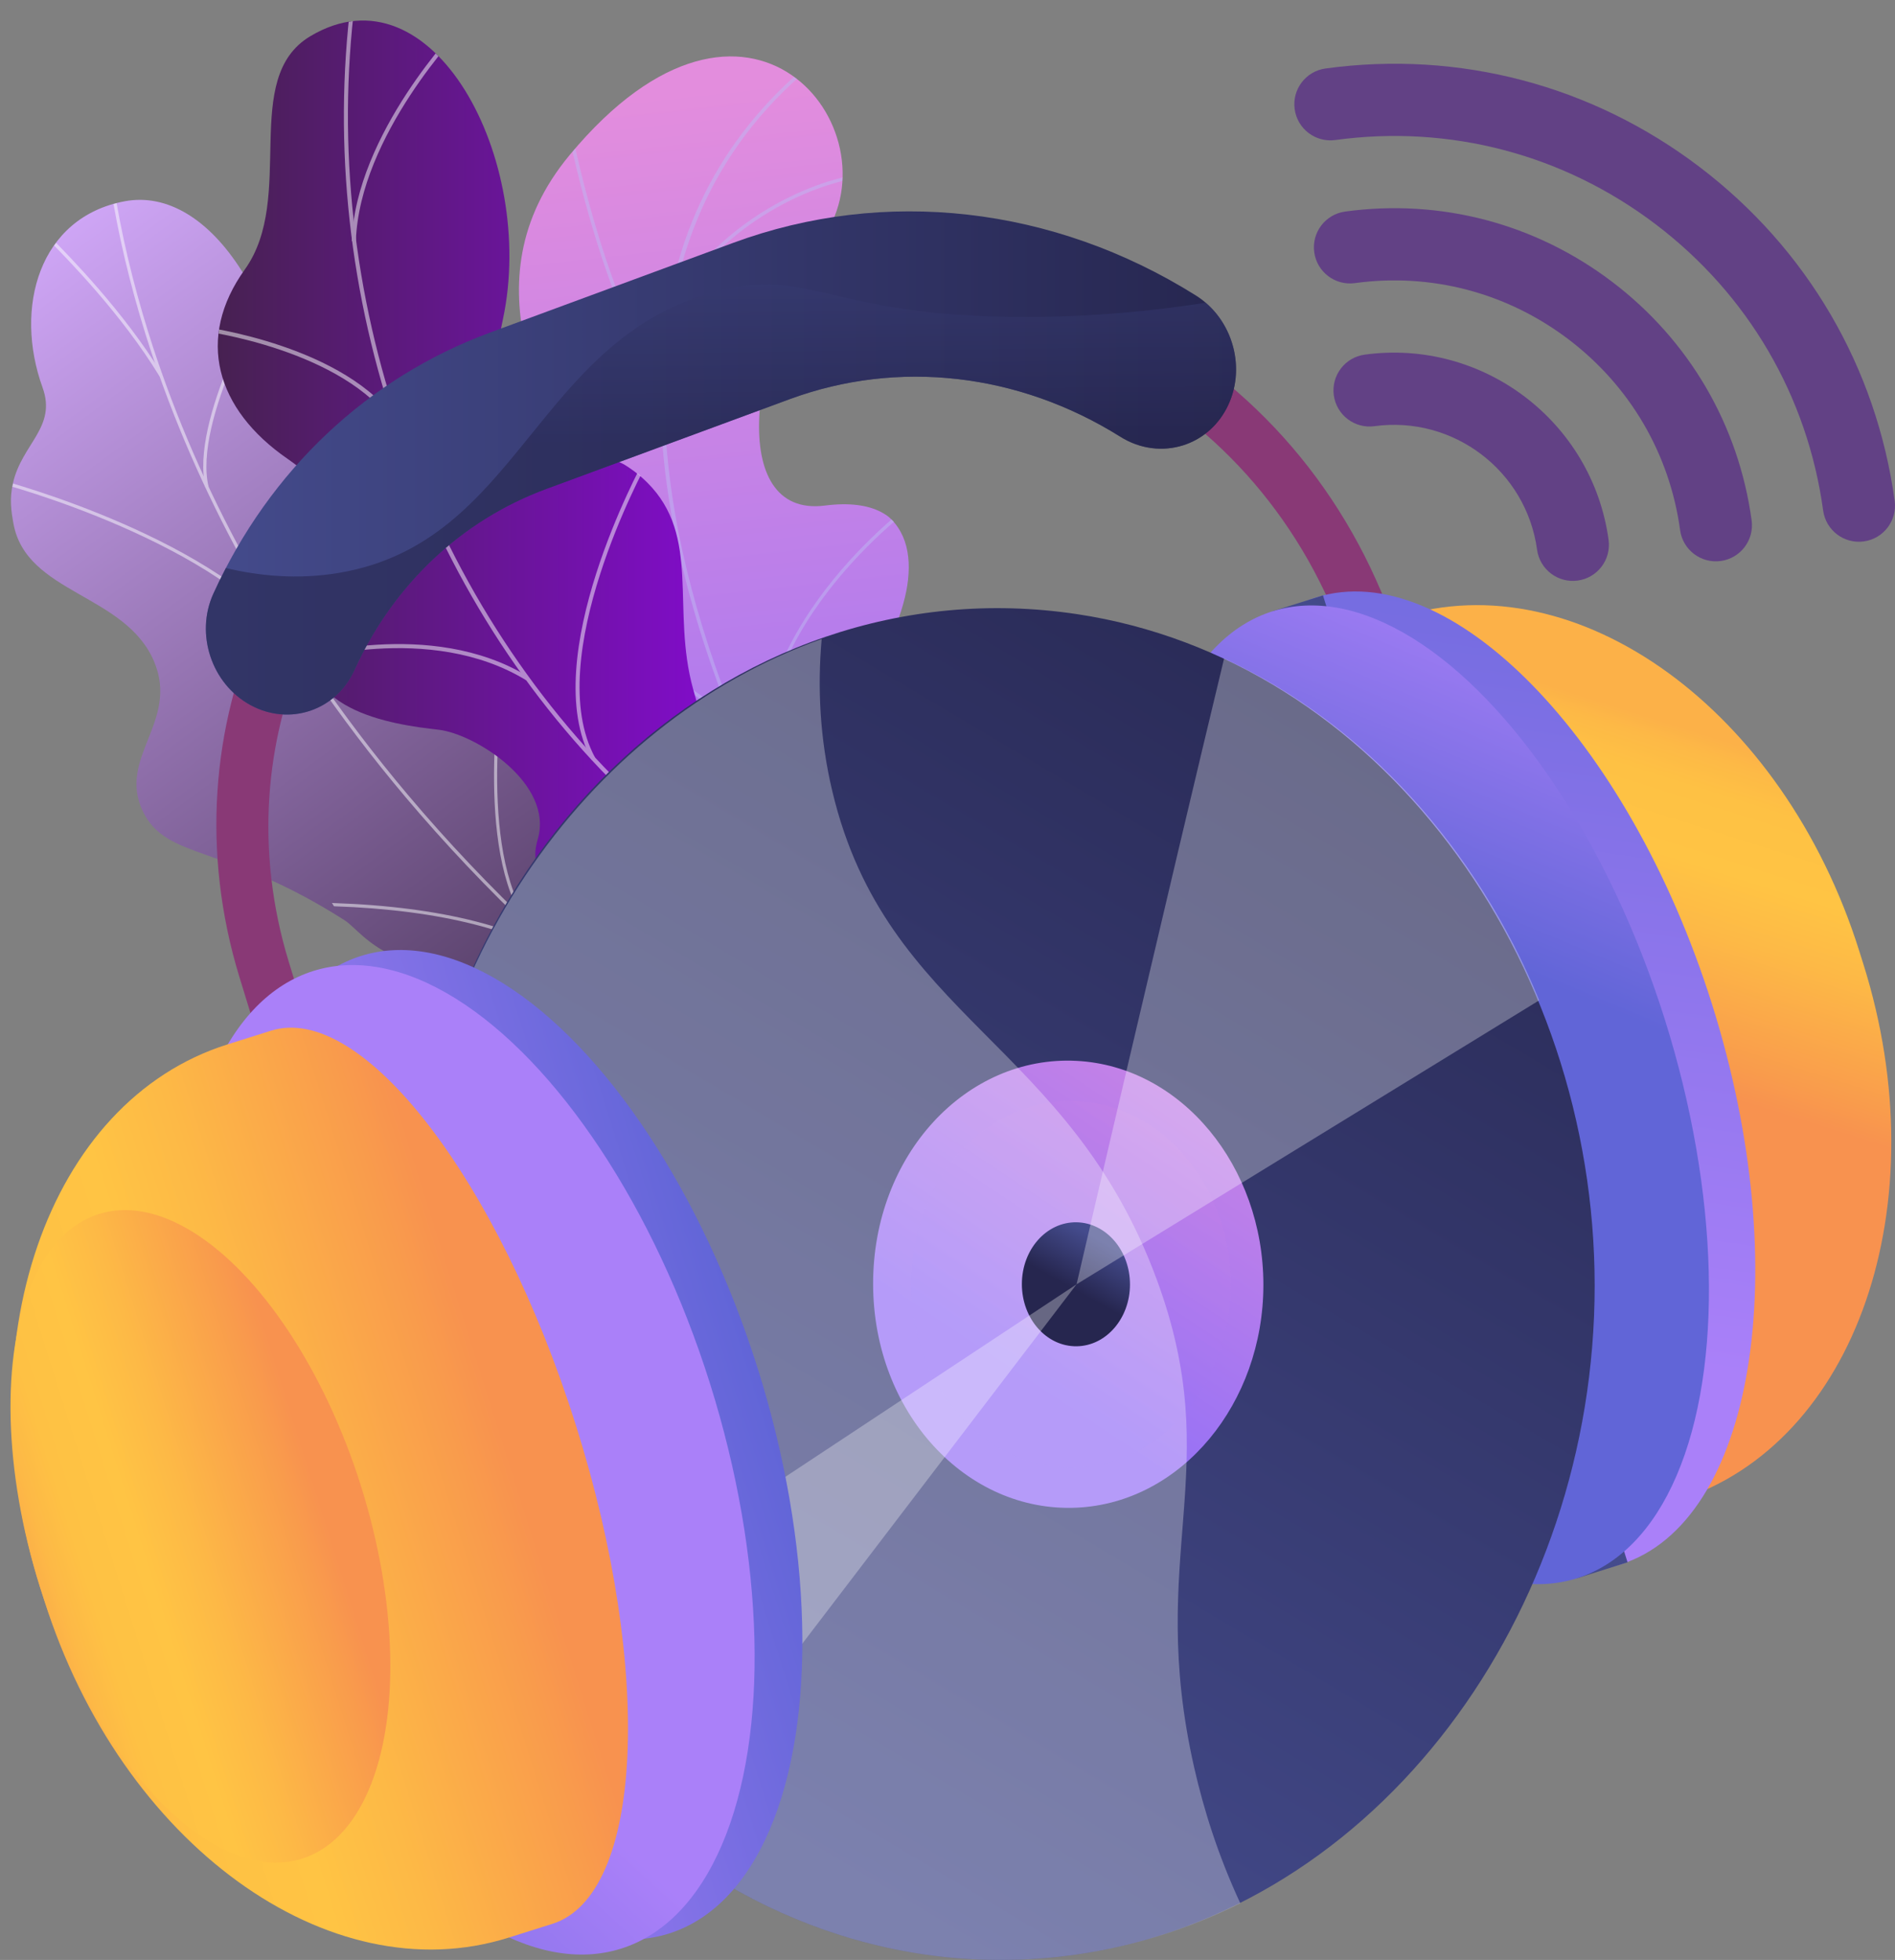 <?xml version="1.0" encoding="UTF-8"?>
<svg xmlns="http://www.w3.org/2000/svg" xmlns:xlink="http://www.w3.org/1999/xlink" viewBox="0 0 2605.23 2693.75">
  <rect x="0" y="0" width="2605.23" height="2693.75" fill="#808080" stroke="none"/>
  <defs>
    <style>
      .cls-1 {
        fill: url(#linear-gradient-2);
      }

      .cls-2 {
        fill: #fff;
      }

      .cls-3 {
        fill: url(#linear-gradient-17);
      }

      .cls-4 {
        fill: url(#linear-gradient-12);
      }

      .cls-4, .cls-5, .cls-6 {
        mix-blend-mode: multiply;
        opacity: .6;
      }

      .cls-5 {
        fill: url(#linear-gradient-9);
      }

      .cls-7 {
        fill: url(#linear-gradient-15);
      }

      .cls-8 {
        fill: url(#linear-gradient-14);
      }

      .cls-9 {
        fill: url(#linear-gradient-6);
      }

      .cls-10 {
        clip-path: url(#clippath-2);
      }

      .cls-11 {
        isolation: isolate;
      }

      .cls-12 {
        fill: url(#Gradiente_sem_nome_50);
      }

      .cls-13 {
        fill: url(#Gradiente_sem_nome_18);
      }

      .cls-14 {
        fill: url(#linear-gradient-11);
      }

      .cls-6 {
        fill: url(#linear-gradient-4);
      }

      .cls-15 {
        clip-path: url(#clippath-1);
      }

      .cls-16 {
        fill: url(#linear-gradient-10);
      }

      .cls-17 {
        mix-blend-mode: soft-light;
        opacity: .5;
      }

      .cls-18 {
        fill: url(#linear-gradient-16);
      }

      .cls-19 {
        fill: url(#linear-gradient-5);
      }

      .cls-20 {
        fill: #624185;
      }

      .cls-21 {
        clip-path: url(#clippath);
      }

      .cls-22 {
        fill: none;
      }

      .cls-23 {
        mix-blend-mode: overlay;
        opacity: .3;
      }

      .cls-24 {
        fill: #beb8f2;
      }

      .cls-25 {
        fill: url(#linear-gradient-7);
      }

      .cls-26 {
        fill: url(#linear-gradient-3);
      }

      .cls-27 {
        fill: url(#linear-gradient);
      }

      .cls-28 {
        fill: url(#linear-gradient-8);
      }

      .cls-29 {
        fill: #fcfdfe;
      }

      .cls-30 {
        fill: url(#linear-gradient-13);
      }
    </style>
    <clipPath id="clippath">
      <path class="cls-22" d="m1154.1,1462.98l200.57-96.44s-11.72-121.04-95.78-170.02c-171.52-99.92-72.03-243.17-39.34-309.4,49.3-99.88,49.19-209.4-85.67-192.26-134.87,17.15-104.68-219.16-1.81-369,100.67-146.62-101.88-410.18-348.9-112.84-147.52,177.57-21.45,363.89,19.84,473.11s-110.46,192.88,4.49,295.29c98.19,87.48,223.15,125.61,193.22,232.6-29.93,106.99,3.78,194.61,153.38,248.95Z"/>
    </clipPath>
    <linearGradient id="linear-gradient" x1="2699.67" y1="-351.02" x2="2256.63" y2="908.16" gradientTransform="translate(-1333.14 1611.36) rotate(-25.68)" gradientUnits="userSpaceOnUse">
      <stop offset="0" stop-color="#e38ddd"/>
      <stop offset="1" stop-color="#9571f6"/>
    </linearGradient>
    <linearGradient id="Gradiente_sem_nome_18" data-name="Gradiente sem nome 18" x1="-.2" y1="382.71" x2="901.88" y2="1607.8" gradientUnits="userSpaceOnUse">
      <stop offset="0" stop-color="#cea5f5"/>
      <stop offset="1" stop-color="#3b2747"/>
    </linearGradient>
    <clipPath id="clippath-1">
      <path class="cls-22" d="m1078.9,1429.87l-155.92,165.96s-163.37-23.42-158.95-113.34c4.42-89.92-140.89-132.61-215.08-164.72-201.3-87.11-57.95-297.36-306.23-431.01-66.03-35.55-205.38-79.97-224.23-167.17-21.47-99.34,65.44-116.77,40.05-186.87-39.68-109.56-5.03-234.15,113.03-256.11,116.52-21.67,230.09,141.68,245.9,404.64,32.56,185.73,63.24,204.83,146.54,236.32,58.35,22.06,231.16,43.22,242.95,151.49,11.78,108.28,38.65,200.62,117.17,203.51,119.48,4.4,154.77,157.28,154.77,157.28Z"/>
    </clipPath>
    <linearGradient id="Gradiente_sem_nome_50" data-name="Gradiente sem nome 50" x1="299.39" y1="662.62" x2="1040.87" y2="662.62" gradientUnits="userSpaceOnUse">
      <stop offset="0" stop-color="#472151"/>
      <stop offset="1" stop-color="#870ad6"/>
    </linearGradient>
    <clipPath id="clippath-2">
      <path class="cls-22" d="m970.11,1008.91l-142.37,223.23c-38.41-5.64-104.56-23.43-88.47-78.61,22.37-76.72-86.31-144.94-136.35-150.59-61.94-6.99-205.66-26.3-172.89-145.34,27.28-99.11,64.6-158.56-34.56-226.91-99.16-68.35-126.4-166.2-58.92-260.28,71-99.01-6.7-262.78,89.9-320.55,168.32-100.65,311.45,170.15,265.01,388.72-46.44,218.57,79.26,153.38,166.45,199.7,119.03,63.23-7.71,211.19,10.44,281.64,14.23,55.23,66.98,78.64,101.77,88.98Z"/>
    </clipPath>
    <linearGradient id="linear-gradient-2" x1="1380.75" y1="2773.82" x2="1235.85" y2="1790.6" gradientUnits="userSpaceOnUse">
      <stop offset="0" stop-color="#311944"/>
      <stop offset="1" stop-color="#893976"/>
    </linearGradient>
    <linearGradient id="linear-gradient-3" x1="283.03" y1="636.3" x2="1699.32" y2="636.3" gradientUnits="userSpaceOnUse">
      <stop offset="0" stop-color="#444b8c"/>
      <stop offset="1" stop-color="#26264f"/>
    </linearGradient>
    <linearGradient id="linear-gradient-4" x1="174.07" y1="210.35" x2="58.09" y2="595.31" gradientTransform="translate(755.81 55.71) rotate(-17.49)" xlink:href="#linear-gradient-3"/>
    <linearGradient id="linear-gradient-5" x1="1186.78" y1="1357.73" x2="878.67" y2="1797.16" gradientTransform="translate(755.81 55.71) rotate(-17.49)" gradientUnits="userSpaceOnUse">
      <stop offset="0" stop-color="#fcb148"/>
      <stop offset=".05" stop-color="#fdb946"/>
      <stop offset=".14" stop-color="#fec144"/>
      <stop offset=".32" stop-color="#ffc444"/>
      <stop offset=".48" stop-color="#fdb946"/>
      <stop offset=".78" stop-color="#f99c4c"/>
      <stop offset=".87" stop-color="#f8924f"/>
      <stop offset="1" stop-color="#f8924f"/>
    </linearGradient>
    <linearGradient id="linear-gradient-6" x1="626.25" y1="2053.93" x2="1223.09" y2="827.1" gradientTransform="translate(755.81 55.71) rotate(-17.49)" gradientUnits="userSpaceOnUse">
      <stop offset="0" stop-color="#aa80f9"/>
      <stop offset="1" stop-color="#6165d7"/>
    </linearGradient>
    <linearGradient id="linear-gradient-7" x1="1061.96" y1="1547.84" x2="1163.26" y2="1484.69" gradientTransform="translate(1245.3 -249.84)" gradientUnits="userSpaceOnUse">
      <stop offset="0" stop-color="#444b8c"/>
      <stop offset="1" stop-color="#3e4177"/>
    </linearGradient>
    <linearGradient id="linear-gradient-8" x1="1154.31" y1="1219.08" x2="844.51" y2="1586.11" gradientTransform="translate(1246.99 -238.88)" xlink:href="#linear-gradient-6"/>
    <linearGradient id="linear-gradient-9" x1="523.53" y1="1743.46" x2="899.89" y2="1743.46" gradientTransform="translate(1246.99 -238.87)" gradientUnits="userSpaceOnUse">
      <stop offset="0" stop-color="#6165d7"/>
      <stop offset="1" stop-color="#aa80f9"/>
    </linearGradient>
    <linearGradient id="linear-gradient-10" x1="954.14" y1="2469.02" x2="1995.91" y2="716.65" xlink:href="#linear-gradient-3"/>
    <linearGradient id="linear-gradient-11" x1="1803.82" y1="1259.43" x2="1384.01" y2="1892.11" gradientTransform="matrix(1,0,0,1,0,0)" xlink:href="#linear-gradient"/>
    <linearGradient id="linear-gradient-12" x1="1747.17" y1="1350.63" x2="1403.06" y2="1869.21" gradientTransform="matrix(1,0,0,1,0,0)" xlink:href="#linear-gradient"/>
    <linearGradient id="linear-gradient-13" x1="1512.91" y1="1704.53" x2="1475.43" y2="1771.77" xlink:href="#linear-gradient-3"/>
    <linearGradient id="linear-gradient-14" x1="-975.63" y1="1826.32" x2="-275.81" y2="1826.32" gradientTransform="translate(1333.76 159.34)" xlink:href="#linear-gradient-6"/>
    <linearGradient id="linear-gradient-15" x1="-908.07" y1="1950.57" x2="-1469.8" y2="2277.39" gradientTransform="translate(1336.94 180.02)" xlink:href="#linear-gradient-6"/>
    <linearGradient id="linear-gradient-16" x1="-1307.3" y1="1826.32" x2="-537.87" y2="1826.32" xlink:href="#linear-gradient-5"/>
    <linearGradient id="linear-gradient-17" x1="-1307.3" y1="1816.45" x2="-844.6" y2="1816.45" gradientTransform="translate(1351.61 295.13)" xlink:href="#linear-gradient-5"/>
  </defs>
  <g class="cls-11">
    <g id="Illustration">
      <g>
        <g>
          <g class="cls-21">
            <path class="cls-27" d="m1154.1,1462.98l200.57-96.44s-11.72-121.04-95.78-170.02c-171.52-99.92-72.03-243.17-39.34-309.4,49.3-99.88,45.7-196.57-74.3-202.71-135.78-6.95-116.06-208.71-13.18-358.54,100.67-146.62-101.88-410.18-348.9-112.84-147.52,177.57-21.45,363.89,19.84,473.11s-110.46,192.88,4.49,295.29c98.19,87.48,223.15,125.61,193.22,232.6-29.93,106.99,3.78,194.61,153.38,248.95Z"/>
            <g class="cls-17">
              <path class="cls-24" d="m1249.85,1439.85l3.8-2.77c-1.71-2.35-172.39-238.47-271-523.55-90.86-262.64-137.36-621.8,157.03-841.32l-2.81-3.77c-131.05,97.72-206.6,230.75-224.57,395.39-14.35,131.52,7.83,283.37,65.94,451.32,98.86,285.73,269.9,522.33,271.62,524.69Z"/>
              <path class="cls-24" d="m907.76,532.96l3.95-2.55c-84.66-131.47-126.9-355.74-127.32-357.99l-4.62.85c.42,2.26,42.83,227.44,127.99,359.68Z"/>
              <path class="cls-24" d="m922.73,423.59c99.83-157.34,253.49-178.77,255.03-178.96l-.6-4.66c-1.56.2-157.34,21.83-258.4,181.1l3.97,2.52Z"/>
              <path class="cls-24" d="m1057.27,1096.4c-48.65-222.39,199.32-401.91,201.88-403.45l-2.16-4.17c-2.66,1.28-253.39,184.26-204.31,408.62l4.59-1Z"/>
              <path class="cls-24" d="m1015.29,1012.44l3.73-2.86c-88.29-115.36-269.74-136.7-271.56-136.9l-.52,4.67c1.81.2,181.29,21.34,268.35,135.09Z"/>
              <path class="cls-24" d="m1227.61,1399.34c-31.26-80.64,50.09-195.5,50.92-196.65l-3.82-2.74c-3.43,4.78-83.66,118.07-51.48,201.09l4.38-1.7Z"/>
              <path class="cls-24" d="m1186.44,1343.97l3.83-2.72c-39.58-55.76-163.94-79.28-204.8-87-5.78-1.09-10.76-2.04-11.62-2.38l-1.81,4.34c1.2.5,4.51,1.14,12.55,2.66,40.4,7.64,163.36,30.89,201.85,85.11Z"/>
            </g>
          </g>
          <g>
            <path class="cls-13" d="m955.59,1265.82c68.69,2.53,76.52,63.14,98.85,106.56-3.25,5.75-3.66,9.88-5.64,16.39-17.94,58.71-38.1,79.94-64.92,135.01-5.77,11.86-33.3,41.5-45.32,52.89l-22.76,20.88s-156.19-25.14-151.77-115.06c4.42-89.92-140.89-132.61-215.08-164.72-45.56-19.71-60.08-43.33-75.66-53.26-164.9-105.13-244.07-81.9-276.69-149.02-36.01-74.1,50.16-123.63,15.25-206.31-39.43-93.36-175.78-92.9-193.35-189.59-3.01-16.58-5.66-33.69-.67-55.61,12.31-54.09,60.46-76.75,40.72-131.26-39.68-109.56-5.03-234.15,113.03-256.11,116.52-21.67,230.09,141.68,245.9,404.64,32.56,185.73,63.23,204.83,146.54,236.32,58.35,22.06,231.16,43.22,242.95,151.49,11.79,108.28,70.11,193.85,148.64,196.74Z"/>
            <g class="cls-15">
              <g class="cls-17">
                <path class="cls-29" d="m1001.75,1497.21l-2.68,3.63c-20.19-14.61-40.36-29.61-59.94-44.59-144.97-110.9-273.44-232.34-381.84-360.95-91.85-108.97-170.6-224.61-234.08-343.68-51.05-95.76-92.54-194.26-123.31-292.77-21.63-69.25-37.79-137.78-48.02-203.7-1.78-11.49-2.97-23.38-4.11-34.89-1.52-15.33-3.1-31.18-6.11-46.18l4.24-1.18c3.06,15.21,4.64,31.17,6.18,46.6,1.14,11.45,2.31,23.29,4.08,34.66,10.2,65.71,26.3,134.04,47.88,203.09,30.7,98.26,72.09,196.53,123.02,292.07,63.35,118.83,141.95,234.23,233.62,343,108.21,128.39,236.48,249.64,381.23,360.37,19.55,14.96,39.69,29.94,59.86,44.53Z"/>
                <path class="cls-29" d="m410.42,890.46l-3.6,2.7C304.12,744.81,3.03,664.96,0,664.17l1.36-4.25c3.04.79,305.53,81.01,409.06,230.54Z"/>
                <path class="cls-29" d="m735.61,1277.08l-3.29,3.08c-82.08-91.62-44.68-338.11-44.29-340.59l4.27.36c-.38,2.46-37.48,246.96,43.32,337.15Z"/>
                <path class="cls-29" d="m786.93,1324.63l-2.75,3.58c-63.91-48.42-179.21-77.77-324.68-82.62q-7.31-.24-7.95-.71l2.71-3.61-1.35,1.81.62-2.13c.48.07,3.24.17,6.44.27,146.29,4.88,262.41,34.51,326.96,83.42Z"/>
                <path class="cls-29" d="m965.31,1469.98l-3.59,2.71c-50.83-72.75-10.67-206.54-10.26-207.88l4.12,1.01c-.41,1.32-39.95,133.08,9.72,204.16Z"/>
                <path class="cls-29" d="m998.65,1503.27c-69.79-18.21-148.54-16.24-240.76,6.03l-.7-4.26c92.93-22.44,172.36-24.41,242.83-6.02l-1.37,4.25Z"/>
                <path class="cls-29" d="m223.11,514.88l-3.72,2.5c-52.32-86.07-127.92-162.64-152.77-187.8-6.01-6.09-8.12-8.24-8.72-9.13l3.63-2.65c.46.67,3.9,4.15,8.26,8.56,24.92,25.24,100.77,102.06,153.33,188.52Z"/>
                <path class="cls-29" d="m286.77,669.18l-4.2,1.33c-22.3-93.62,79.98-267.81,84.34-275.18l3.66,2.05c-1.06,1.79-105.68,179.93-83.8,271.81Z"/>
              </g>
            </g>
          </g>
          <g>
            <path class="cls-12" d="m1034.05,1264.41c-7.25,8.85,39.28,41.96-41.75,30.11-20.24-2.96,47.18-69.63,0,0-9.16,13.52-184.87-83.26-194.03-69.74-38.51-7.58-73.4-21.85-59-71.25,22.37-76.72-86.31-144.94-136.35-150.59-61.94-6.99-205.66-26.3-172.89-145.34,27.28-99.11,64.6-158.56-34.56-226.91-99.16-68.35-126.4-166.2-58.92-260.28,71-99.01-6.7-262.78,89.9-320.55,168.32-100.65,311.45,170.16,265.01,388.72-46.44,218.57,79.26,153.38,166.45,199.7,7.85,4.76,19.65,12.74,31.8,24.81,74.75,74.29,32.75,174.61,63.29,284.35,41.65,149.66,93.27,302.07,81.06,316.98Z"/>
            <g class="cls-10">
              <g class="cls-17">
                <path class="cls-29" d="m869.61,1093.3l-3.92,4.2C578.55,824.46,431.82,403.93,482.75,0l5.5.4c-50.72,402.23,95.41,821,381.36,1092.9Z"/>
                <path class="cls-29" d="m726.44,930.12l-3.06,4.85c-132.85-81.39-311.79-25.54-313.58-24.96l-1.4-5.35c1.81-.58,183.09-57.21,318.04,25.46Z"/>
                <path class="cls-29" d="m818.23,1041.53l-4.89,2.92c-76.15-139.69,69.28-406.65,70.76-409.33l4.81,2.52c-1.46,2.65-145.37,266.85-70.67,403.89Z"/>
                <path class="cls-29" d="m547.51,581.58l-4.65,3.32c-69.84-104.65-263.08-129.95-265.02-130.19l.98-5.57c1.97.25,197.56,25.86,268.69,132.44Z"/>
                <path class="cls-29" d="m489.26,331.31l-5.55.13c5-147.84,146.7-294.77,148.13-296.24l3.84,3.83c-1.42,1.45-141.5,146.74-146.42,292.28Z"/>
              </g>
            </g>
          </g>
        </g>
        <g>
          <path class="cls-1" d="m457.75,1519.94l-67.92,20.74-60.69-197.9c-104.65-341.28,58.01-698.85,370.31-814.05l334.31-123.32c174.8-64.48,364.58-49.74,534.47,41.45,169.89,91.2,296.52,246.35,356.58,436.87l49.73,157.77-67.73,21.35-49.73-157.77c-53.74-170.5-167.07-309.35-319.11-390.96-152.04-81.62-321.95-94.75-478.31-37.1l-334.32,123.32c-276.87,102.13-421.08,419.14-328.3,721.7l60.68,197.9Z"/>
          <g>
            <path class="cls-26" d="m1626.44,612.07c-27.54,8.68-58.74,5.4-86.19-11.81-140.03-87.74-305.77-106.53-454.65-51.63l-334.32,123.32c-116.76,43.07-210.52,131.55-264.01,249.14-25.29,55.6-89.2,77.12-142.76,48.09-53.56-29.04-76.47-97.65-51.18-153.24,77.04-169.36,212.08-296.79,380.24-358.81l334.31-123.32c208.4-76.89,440.16-50.54,636.01,72.17,51.85,32.49,70.69,102.32,42.07,155.97-13.46,25.24-35.04,42.41-59.51,50.12Z"/>
            <path class="cls-6" d="m1413.5,435.63c-274.24.8-298.16-70.39-430.38-34.71-247.22,66.72-268.23,343.81-516.09,386.27-58.1,9.95-111.96,4.14-156.5-6.5-6.01,11.54-11.78,23.28-17.22,35.24-25.29,55.59-2.38,124.2,51.18,153.24,53.56,29.04,117.47,7.51,142.76-48.09,53.49-117.59,147.25-206.07,264.01-249.14l334.32-123.32c148.88-54.9,314.62-36.11,454.65,51.63,27.45,17.2,58.66,20.49,86.19,11.81,24.47-7.71,46.05-24.88,59.51-50.12,25.94-48.63,12.9-110.55-28.38-145.91-69.31,10.98-151.6,19.33-244.06,19.59Z"/>
          </g>
          <g>
            <path class="cls-19" d="m1865,866.65l59.41-18.73c244.63-77.11,527.3,128.03,631.37,458.18l5.84,18.53c104.07,330.15-9.89,660.31-254.51,737.41l-59.41,18.73c-123.4,38.9-309.11-201.36-414.79-536.63-105.68-335.27-91.31-638.6,32.1-677.49Z"/>
            <path class="cls-9" d="m1693.48,1588.09c115.67,366.97,352.4,619.4,534.69,561.94,182.29-57.46,241.12-403.05,125.45-770.01-115.67-366.97-362.03-616.36-544.33-558.9-182.29,57.46-231.48,400.01-115.81,766.98Z"/>
            <rect class="cls-25" x="1956.96" y="796.85" width="72.98" height="1393.37" transform="translate(-356.78 668.36) rotate(-17.49)"/>
            <ellipse class="cls-28" cx="1958.65" cy="1504.5" rx="346.08" ry="696.68" transform="translate(-361.69 658.41) rotate(-17.49)"/>
            <ellipse class="cls-5" cx="1958.65" cy="1504.5" rx="188.17" ry="378.81" transform="translate(-361.69 658.4) rotate(-17.49)"/>
          </g>
          <g>
            <path class="cls-16" d="m2192.33,1767.22c0,451.05-297.86,859.5-712.27,919.03-477.39,68.58-921.14-340.55-921.14-923.87s443.75-989.82,921.14-918.41c414.41,61.99,712.27,472.2,712.27,923.25Z"/>
            <path class="cls-14" d="m1736.89,1765.87c0,162.64-112.35,299.65-256.84,306.28-151.46,6.95-279.71-130.75-279.71-307.88s128.25-314.07,279.71-306.22c144.49,7.49,256.84,145.16,256.84,307.81Z"/>
            <path class="cls-4" d="m1692.22,1765.74c0,134.36-93.19,246.73-212.17,251.15-123.66,4.59-227.54-108.36-227.54-252.45s103.88-256.43,227.54-251.1c118.98,5.12,212.17,118.05,212.17,252.41Z"/>
            <g class="cls-23">
              <path class="cls-2" d="m1590.53,1759.18c-120.57-327.83-371.76-359.51-446.18-671.32-17.35-72.7-20.61-143.29-14.71-209.66-325.15,116.03-570.72,456.47-570.72,884.18,0,583.32,443.75,992.45,921.14,923.87,80.16-11.52,155.61-35.88,225.08-70.47-30.89-66.53-50.49-129.72-63.35-186.32-66.75-293.92,44.71-409.34-51.26-670.28Z"/>
            </g>
            <path class="cls-30" d="m1553.49,1765.33c0,46.5-32.67,84.55-73.44,84.98-41.31.44-75.19-37.81-75.19-85.42s33.89-85.66,75.19-84.98c40.77.67,73.44,38.91,73.44,85.42Z"/>
            <g class="cls-23">
              <path class="cls-2" d="m2116.07,1374.85c-84.86-207.06-238.17-379.35-433.19-469.83-74.88,310.43-202.82,860.09-202.82,860.09l636.02-390.26Z"/>
              <path class="cls-2" d="m698.22,2281.88c55.58,93.74,125.22,174.45,204.88,239.02l576.95-755.78-781.83,516.77Z"/>
            </g>
          </g>
          <g>
            <g>
              <ellipse class="cls-8" cx="708.05" cy="1985.57" rx="349.89" ry="704.36" transform="translate(-564.15 304.7) rotate(-17.49)"/>
              <ellipse class="cls-7" cx="642.43" cy="2006.25" rx="349.89" ry="704.36" transform="translate(-573.41 285.93) rotate(-17.49)"/>
              <path class="cls-18" d="m372.47,1416.61l-60.07,18.93c-247.33,77.96-362.53,411.75-257.32,745.54l5.91,18.74c105.21,333.79,391,541.19,638.33,463.23l60.07-18.93c124.76-39.33,139.29-345.99,32.45-684.96-106.84-338.97-294.6-581.87-419.36-542.55Z"/>
            </g>
            <ellipse class="cls-3" cx="275.7" cy="2111.49" rx="231.34" ry="464.5" transform="translate(-622.01 180.55) rotate(-17.49)"/>
          </g>
        </g>
        <g>
          <path class="cls-20" d="m1799.05,182.81c10.11,7.68,23.16,11.5,36.73,9.64,157.3-21.52,313.78,19.66,440.62,115.97,126.82,96.3,208.52,235.97,230.05,393.28,3.71,27.14,28.74,46.16,55.88,42.43,27.15-3.71,46.16-28.73,42.44-55.89-25.11-183.56-120.43-346.54-268.35-458.86h0c-147.94-112.33-330.51-160.37-514.08-135.25-27.16,3.71-46.16,28.73-42.44,55.89,1.85,13.57,9.04,25.11,19.15,32.79Z"/>
          <path class="cls-20" d="m1825.96,379.47c10.11,7.68,23.16,11.5,36.73,9.64,104.87-14.34,209.18,13.11,293.74,77.32,84.56,64.21,139.02,157.31,153.37,262.18,3.7,27.14,28.74,46.16,55.88,42.43,27.16-3.71,46.16-28.73,42.44-55.89-17.93-131.13-86-247.53-191.67-327.76-105.67-80.23-236.07-114.54-367.2-96.6-27.16,3.71-46.16,28.73-42.44,55.89,1.85,13.57,9.04,25.11,19.15,32.79Z"/>
          <path class="cls-20" d="m1852.86,576.11c10.11,7.68,23.16,11.5,36.73,9.64,108.44-14.83,208.72,61.32,223.56,169.75,3.71,27.14,28.74,46.16,55.88,42.43,27.16-3.71,46.16-28.73,42.44-55.89-22.26-162.65-172.68-276.86-335.32-254.62-27.16,3.71-46.16,28.73-42.44,55.89,1.85,13.57,9.04,25.11,19.15,32.79Z"/>
        </g>
      </g>
    </g>
  </g>
</svg>